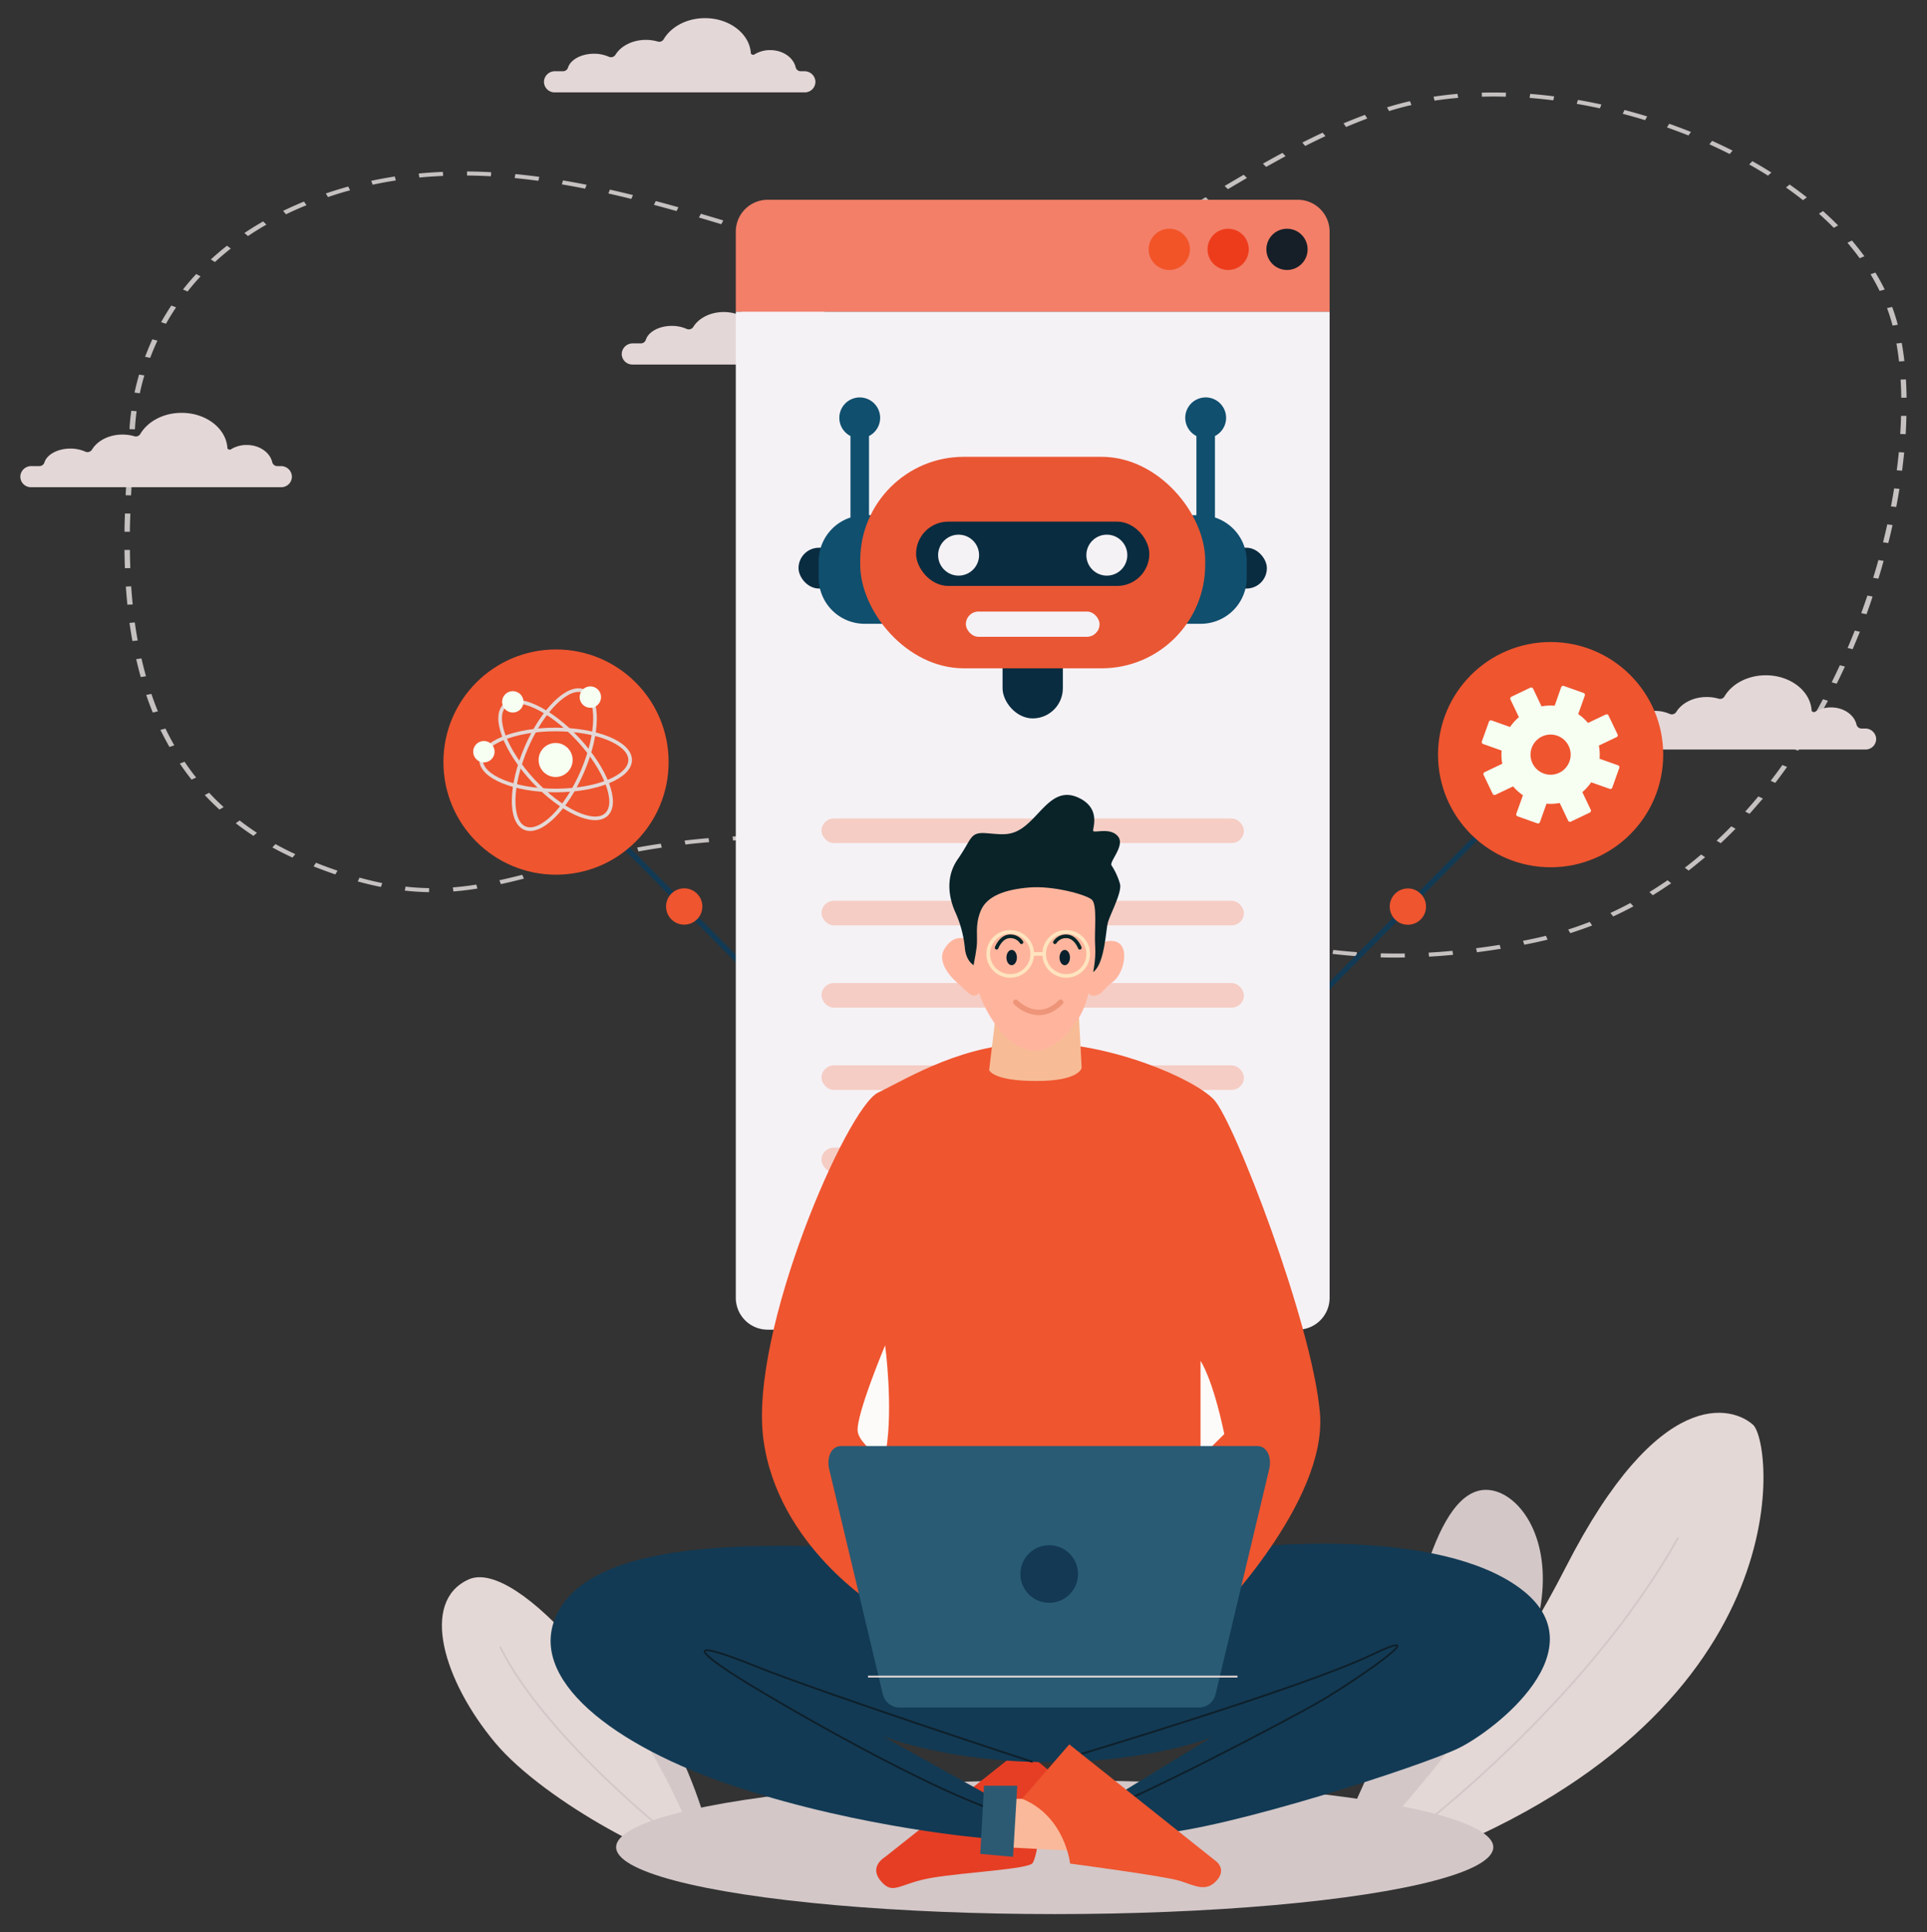<svg id="Layer_1" data-name="Layer 1" xmlns="http://www.w3.org/2000/svg" viewBox="0 0 1062.41 1065.1"><rect x="0" y="0" width="1062.41" height="1065.1" fill="#333333" stroke="none"/><defs><style>.cls-1{fill:#c5c1c0;}.cls-2{fill:#e4d7d7;}.cls-20,.cls-26,.cls-28,.cls-3,.cls-31,.cls-32,.cls-33,.cls-6{fill:none;stroke-miterlimit:10;}.cls-3{stroke:#123a54;}.cls-3,.cls-33{stroke-width:3px;}.cls-4{fill:#ef552f;}.cls-5{fill:#f7fff2;}.cls-26,.cls-6{stroke:#e4d8d6;}.cls-31,.cls-32,.cls-6{stroke-width:2px;}.cls-7{fill:#f5f2f6;}.cls-8{fill:#f5cdc4;}.cls-9{fill:#f37f68;}.cls-10{fill:#161f27;}.cls-11{fill:#ed3c1c;}.cls-12{fill:#f25428;}.cls-13{fill:#0a2c40;}.cls-14{fill:#104f6e;}.cls-15{fill:#e95633;}.cls-16{fill:#ffb59d;}.cls-17{fill:#092329;}.cls-18{fill:#d3c7c8;}.cls-19{fill:#e4d8d6;}.cls-20{stroke:#d3c7c8;}.cls-21{fill:#e63e24;}.cls-22{fill:#123a54;}.cls-23{fill:#fdfbf9;}.cls-24{fill:#f7bc96;}.cls-25{fill:#295b74;}.cls-27{fill:#133955;}.cls-28{stroke:#0e1f2a;}.cls-29{fill:#fab99a;}.cls-30{fill:#0a202d;}.cls-31{stroke:#062528;}.cls-31,.cls-33{stroke-linecap:round;}.cls-32{stroke:#ffe4bf;}.cls-33{stroke:#ee9579;}.cls-34{fill:#2c5a73;}</style></defs><title>solutions-illustrator</title><path class="cls-1" d="M769.78,527.83c-2.87,0-5.77,0-8.59-.11l.1-2.23q6.48.16,13.18.08l.06,2.23Zm18.08-.5-.21-2.23c4.29-.23,8.71-.56,13.12-1l.36,2.21C796.67,526.76,792.2,527.09,787.86,527.33Zm-40-.27c-4.39-.32-8.84-.74-13.23-1.25l.45-2.2c4.33.5,8.72.92,13,1.23Zm66.43-2.17-.49-2.2c4.26-.55,8.63-1.17,13-1.87l.61,2.18C823,523.71,818.62,524.34,814.32,524.89ZM721.55,524c-4.26-.69-8.61-1.48-13-2.36l.77-2.15c4.29.87,8.6,1.65,12.8,2.32Zm118.84-3.26-.71-2.17,1.69-.32c3.65-.71,7.33-1.52,10.93-2.42l.93,2.12c-3.67.91-7.41,1.74-11.14,2.46ZM695.81,518.8c-4.07-1-8.3-2.07-12.59-3.25l1-2.1c4.24,1.17,8.44,2.25,12.48,3.23Zm169.93-4.42-1.15-2c4-1.28,8-2.69,11.87-4.21l1.35,2C873.85,511.65,869.79,513.09,865.74,514.38Zm-195-2.41c-3.85-1.16-7.87-2.42-12.3-3.83l1.15-2.06c4.41,1.41,8.41,2.66,12.24,3.81Zm218.66-6.82-1.54-1.91c3.7-1.7,7.39-3.55,11-5.48l1.71,1.82C897,501.54,893.2,503.41,889.45,505.15Zm-243.15-1-12.13-4.07,1.2-2c4.07,1.36,8.1,2.72,12.12,4.05ZM622.06,496q-6-2-12.15-4l1.16-2q6.16,2,12.18,4Zm289.17-2.54-1.85-1.74c3.35-2.05,6.71-4.24,10-6.5l2,1.65C918,489.18,914.63,491.4,911.23,493.48Zm-674.67-1.67c-4.43-.07-8.94-.36-13.39-.86l.43-2.21c4.33.49,8.71.77,13,.84Zm13.41-.42-.3-2.22c4.2-.32,8.43-.83,12.94-1.54l.6,2.18C258.6,490.54,254.27,491.06,250,491.39ZM210,488.91c-4.15-.83-8.45-1.85-12.77-3.05l1-2.09c4.23,1.17,8.44,2.17,12.51,3Zm387.69-.76c-4.29-1.33-8.31-2.54-12.29-3.7l1.05-2.08c4,1.16,8,2.37,12.36,3.71Zm-321.55-.8-.81-2.14c3.79-.83,7.79-1.77,12.59-3l.93,2.11C284,485.56,280,486.52,276.16,487.35ZM184.87,482c-3.9-1.33-7.94-2.82-12-4.43l1.37-2c4,1.59,8,3.06,11.84,4.37Zm116.57-1-1-2.11,1.13-.3c3.71-1,7.5-2,11.41-3l.95,2.11q-5.85,1.51-11.39,3ZM573,481c-4.19-1.13-8.4-2.21-12.51-3.22l.91-2.12c4.13,1,8.37,2.1,12.59,3.23ZM931,479.88l-2.11-1.56c3-2.33,6.06-4.79,9-7.3l2.2,1.49C937.08,475,934,477.52,931,479.88Zm-383.08-5c-4.24-.93-8.53-1.81-12.75-2.63l.73-2.16c4.25.82,8.56,1.71,12.84,2.64Zm-221.36-.16-.88-2.13c4.44-1.05,8.61-2,12.75-2.86l.8,2.15C335.08,472.7,330.93,473.63,326.52,474.68Zm-165.3-2c-3.81-1.76-7.55-3.65-11.11-5.62l1.74-1.81c3.49,1.94,7.17,3.8,10.91,5.53Zm361.06-2.75c-4.27-.71-8.62-1.37-12.94-2l.54-2.19c4.35.61,8.74,1.28,13,2ZM352,469.34l-.69-2.17c4.34-.78,8.72-1.5,13-2.13l.57,2.19C360.6,467.85,356.26,468.57,352,469.34Zm144.35-3.06c-4.31-.5-8.71-.95-13.09-1.34l.35-2.22c4.41.4,8.84.85,13.18,1.35Zm-118.46-.76-.44-2.2c4.34-.5,8.78-.95,13.2-1.32l.33,2.22C386.57,464.59,382.17,465,377.86,465.52Zm570.82-.71-2.29-1.4c2.72-2.55,5.44-5.21,8.08-7.91l2.37,1.33C954.17,459.55,951.43,462.24,948.68,464.81Zm-478.59-.89q-2.93-.19-5.89-.36-3.69-.21-7.29-.37l.17-2.23q3.62.17,7.34.37,3,.17,5.93.36Zm-66-.61-.21-2.22c4.37-.24,8.84-.42,13.29-.54l.1,2.23C412.86,462.9,408.43,463.08,404.09,463.31Zm39.61-.57c-4.23-.09-8.46-.14-12.6-.14h-.62v-2.23h.62c4.16,0,8.43.05,12.69.14Zm-304-2c-3.35-2.19-6.62-4.53-9.73-6.94l2.11-1.56c3.05,2.37,6.26,4.66,9.55,6.82Zm824.9-12.12-2.43-1.26c2.43-2.71,4.87-5.52,7.23-8.37l2.5,1.19C969.46,443,967,445.88,964.55,448.61ZM121,446.26c-2.81-2.57-5.54-5.27-8.11-8l2.41-1.28c2.53,2.71,5.21,5.37,8,7.9Zm857.76-14.72-2.55-1.13c2.19-2.84,4.37-5.78,6.47-8.73l2.59,1.06C983.14,425.71,981,428.67,978.74,431.54Zm-873.15-1.8c-2.25-2.84-4.43-5.82-6.47-8.85l2.63-1c2,3,4.15,5.92,6.37,8.71Zm885.8-15.94-2.63-1c2-2.94,3.89-6,5.76-9l2.67.94C995.31,407.79,993.36,410.84,991.39,413.8ZM93.44,411.74c-1.74-3-3.4-6.2-5-9.39l2.77-.77c1.53,3.15,3.17,6.27,4.88,9.27Zm909.21-16.2-2.7-.89c1.73-3,3.45-6.12,5.1-9.22l2.74.84C1006.12,389.38,1004.4,392.5,1002.65,395.54ZM84.23,392.77c-1.28-3.14-2.5-6.42-3.62-9.72l2.86-.55c1.11,3.26,2.31,6.5,3.58,9.62Zm928.38-15.88-2.75-.78c1.54-3.11,3.06-6.28,4.51-9.42l2.78.73C1015.69,370.59,1014.17,373.77,1012.61,376.89Zm-935-3.67c-.91-3.22-1.75-6.55-2.51-9.9l2.9-.38c.76,3.32,1.6,6.63,2.49,9.82Zm943.83-15.35-2.8-.69c1.34-3.14,2.67-6.36,3.95-9.58l2.82.64C1024.09,351.47,1022.75,354.71,1021.4,357.87ZM73,353.35c-.59-3.24-1.13-6.61-1.6-10l2.93-.23c.47,3.37,1,6.71,1.59,9.93Zm956-14.79-2.84-.59c1.16-3.19,2.3-6.45,3.39-9.69l2.86.55C1031.38,332.09,1030.23,335.36,1029.06,338.56ZM70.23,333.32c-.33-3.27-.61-6.65-.84-10l2.94-.12c.23,3.38.51,6.74.84,10ZM1035.61,319l-2.87-.51c1-3.22,2-6.51,2.86-9.78l2.88.45C1037.57,312.49,1036.6,315.8,1035.61,319ZM68.87,313.21c-.13-3.29-.2-6.68-.24-10.07h3c0,3.37.11,6.74.23,10Zm972.21-13.88-2.9-.41c.82-3.27,1.6-6.59,2.32-9.88l2.91.37C1042.68,292.72,1041.9,296.05,1041.08,299.33ZM71.6,293.1l-2.95,0c0-3.27.12-6.65.24-10.05l3,.06C71.72,286.48,71.64,289.85,71.6,293.1Zm973.85-13.64-2.91-.32c.63-3.3,1.21-6.64,1.75-9.94l2.92.27C1046.68,272.79,1046.09,276.15,1045.45,279.46Zm-973.18-6.4-3-.08c.17-3.42.37-6.77.58-10l2.95.1C72.64,266.31,72.44,269.66,72.27,273.06Zm976.4-13.6-2.93-.22c.43-3.33.82-6.69,1.14-10l2.94.17C1049.5,252.73,1049.11,256.11,1048.67,259.46ZM73.55,253l-3-.12q.36-4.87.72-9.45l0-.58,2.94.13,0,.58Q73.9,248.15,73.55,253Zm977.09-13.66-3-.11c.22-3.38.37-6.75.46-10l2.95,0C1051,232.57,1050.86,236,1050.64,239.36ZM74.39,236.64l-3-.09c.17-3.24.49-6.65,1-10.11l2.93.23C74.87,230.09,74.55,233.44,74.39,236.64Zm973.82-17.4c0-3.38-.17-6.74-.36-10l2.94-.1c.2,3.28.32,6.67.37,10.07ZM77.08,216.77l-2.91-.36c.72-3.32,1.57-6.66,2.52-9.93l2.88.48C78.63,210.19,77.79,213.49,77.08,216.77ZM1047,199.26c-.39-3.42-.87-6.75-1.44-9.92l2.93-.3c.57,3.2,1.06,6.58,1.45,10Zm-964.18-2L80,196.67c1.22-3.25,2.58-6.49,4-9.64l2.79.74C85.34,190.87,84,194.07,82.8,197.28Zm960.6-17.79,1.45-.21-1.45.19c-.85-3.24-1.87-6.47-3.05-9.64l2.83-.61a99.67,99.67,0,0,1,3.1,9.78l-1.43.28Zm-951.88-1-2.71-.88c1.75-3.11,3.64-6.2,5.62-9.17l2.64,1C95.11,172.35,93.24,175.39,91.52,178.47Zm11.89-17.78-2.53-1.14c2.29-2.9,4.74-5.76,7.28-8.49l2.41,1.28C108.07,155,105.66,157.84,103.41,160.69Zm932.86-.32c-1.51-3.08-3.2-6.17-5-9.19l2.68-.93c1.87,3.07,3.59,6.21,5.12,9.35Zm-498.11-3.26h-1.59l0-2.23c.52,0,1,0,1.55,0,3.83,0,7.7-.15,11.52-.44l.29,2.22C546.06,157,542.08,157.11,538.16,157.11Zm-15-.72c-4.36-.42-8.8-1-13.2-1.81l.68-2.18c4.3.77,8.64,1.37,12.89,1.78Zm40-1.32-.62-2.18c4.17-.68,8.42-1.55,12.64-2.59l.91,2.13C571.83,153.48,567.48,154.37,563.21,155.07ZM497.1,152c-4.07-.9-8.35-1.91-12.72-3l.92-2.12c4.34,1.07,8.59,2.07,12.62,3Zm91.57-3.07-1.15-2.06c3.88-1.24,7.89-2.67,11.9-4.23l1.34,2C596.69,146.16,592.62,147.61,588.67,148.88Zm-116.88-3.19c-4-1.08-8.07-2.21-12.48-3.47l1-2.09c4.39,1.26,8.46,2.39,12.43,3.46Zm-353.26-1.27L116.25,143c2.83-2.6,5.82-5.14,8.89-7.55l2.12,1.54C124.24,139.37,121.3,141.87,118.53,144.42Zm906.77-2.12c-2.08-2.87-4.36-5.74-6.75-8.54l2.48-1.21c2.43,2.84,4.73,5.76,6.86,8.67Zm-412.86-2.62-1.5-1.92c3.61-1.62,7.37-3.4,11.19-5.29l1.61,1.86C619.9,136.25,616.09,138.05,612.44,139.68ZM446.91,138.6q-6.15-1.83-12.34-3.71l1.1-2.07q6.18,1.88,12.32,3.71Zm-24.65-7.48L410,127.34l1.1-2.07,12.29,3.78Zm-285.52-1-2-1.67c3.32-2.23,6.8-4.38,10.34-6.41l1.78,1.78C143.43,125.8,140,127.92,136.74,130.11Zm498-1.47-1.7-1.82c3.39-1.81,6.88-3.74,10.69-5.89l1.77,1.79C641.67,124.88,638.15,126.82,634.74,128.64Zm376.3-3.06c-2.59-2.62-5.35-5.24-8.2-7.79l2.25-1.44c2.89,2.58,5.69,5.24,8.31,7.9Zm-613.36-2q-6.15-1.86-12.33-3.68l1.07-2.08q6.19,1.83,12.35,3.69Zm-240-5.46-1.6-1.88c3.71-1.8,7.58-3.53,11.51-5.14l1.4,2C165.14,114.66,161.33,116.36,157.69,118.13Zm498.39-1.5-1.8-1.77q5.22-3,10.47-6.16l1.81,1.76Q661.31,113.57,656.08,116.63ZM373,116.34c-4.3-1.21-8.49-2.36-12.46-3.42l1-2.1c4,1.06,8.19,2.22,12.51,3.43Zm621.05-6c-3-2.37-6.16-4.72-9.38-7l2-1.63c3.26,2.29,6.46,4.67,9.5,7.08Zm-646-.69c-4.3-1.07-8.56-2.08-12.64-3l.84-2.13c4.11.92,8.39,1.93,12.72,3Zm-167.2-1-1.22-2c4.07-1.39,8.23-2.68,12.38-3.83l1,2.09C188.87,106,184.78,107.28,180.78,108.65ZM677,104.26l-1.81-1.75c3.48-2.06,7-4.13,10.5-6.18l1.79,1.77Q682.23,101.18,677,104.26ZM322.61,104c-4.34-.86-8.66-1.66-12.85-2.36l.64-2.18c4.23.71,8.58,1.51,13,2.38Zm-117.15-2.18-.81-2.15c4.26-.91,8.63-1.71,13-2.38l.58,2.19C213.94,100.13,209.64,100.92,205.46,101.82Zm91.35-2.15c-4.41-.59-8.8-1.1-13.05-1.51l.37-2.21c4.3.41,8.74.93,13.19,1.52Zm-65.6-1.81-.37-2.21c4.36-.42,8.84-.72,13.31-.91l.16,2.23C239.91,97.15,235.5,97.45,231.21,97.86Zm39.43-.69c-4.43-.24-8.86-.38-13.16-.42l0-2.23c4.36,0,8.85.18,13.34.42Zm704.1-.36c-3.34-2.1-6.83-4.18-10.36-6.17l1.76-1.79c3.57,2,7.1,4.12,10.49,6.25ZM698.06,92l-1.77-1.79c3.78-2.13,7.3-4.07,10.76-5.93l1.71,1.81C705.31,88,701.81,89.92,698.06,92ZM953.6,84.89c-3.64-1.84-7.39-3.63-11.16-5.33l1.5-1.91c3.82,1.71,7.62,3.53,11.3,5.38Zm-234-4.44L718,78.59c3.81-1.92,7.58-3.76,11.21-5.45l1.55,1.9C727.16,76.72,723.42,78.54,719.64,80.45Zm211.28-5.78c-3.87-1.55-7.85-3-11.83-4.44l1.25-2c4,1.42,8,2.93,12,4.5ZM742.14,70,740.71,68c4-1.66,7.93-3.24,11.82-4.68l1.29,2C750,66.79,746.05,68.34,742.14,70ZM907,66.24c-4.07-1.25-8.22-2.43-12.35-3.51l1-2.11c4.17,1.1,8.37,2.29,12.49,3.55Zm-141.15-5-1.14-2.06c4.06-1.28,8.3-2.43,12.63-3.41l.85,2.13C773.93,58.86,769.78,60,765.82,61.23Zm116.23-1.51c-4.24-.92-8.54-1.75-12.78-2.48l.66-2.18c4.29.74,8.64,1.59,12.93,2.52Zm-91.16-4.24-.58-2.18c4.3-.66,8.75-1.18,13.24-1.57l.33,2.22C799.47,54.33,795.11,54.84,790.89,55.48Zm65.45-.18c-4.36-.55-8.75-1-13.05-1.34l.3-2.22c4.36.34,8.82.8,13.24,1.36Zm-26.19-2c-4.42-.13-8.88-.13-13.16,0l-.1-2.23c4.35-.12,8.88-.11,13.37,0Z"/><path class="cls-2" d="M160.9,262.15a6,6,0,0,0-6.06-5.23h-2a2.87,2.87,0,0,1-2.78-2.27c-1.3-5.34-7.09-9.37-14-9.37a16.46,16.46,0,0,0-8.07,2c-.32.18-.64.37-.94.57a1.86,1.86,0,0,1-.34,0,1.62,1.62,0,0,1-1.32-.66,12.5,12.5,0,0,0-.18-1.75c-1.57-10.08-12.2-17.87-25.07-17.87-10.08,0-18.76,4.77-22.81,11.68a2.84,2.84,0,0,1-3.28,1.2,23.77,23.77,0,0,0-6.52-.91c-7.38,0-13.74,3.34-16.75,8.19A2.9,2.9,0,0,1,47,248.94a20,20,0,0,0-8.19-1.67c-7.08,0-13,3.3-14.34,7.71a2.87,2.87,0,0,1-2.77,1.94h-4.4a6,6,0,0,0-6.06,5.23,5.82,5.82,0,0,0,5.78,6.41H155.11A5.83,5.83,0,0,0,160.9,262.15Z"/><path class="cls-2" d="M492.39,194.51a6,6,0,0,0-6.06-5.23h-2a2.87,2.87,0,0,1-2.78-2.26c-1.3-5.35-7.09-9.38-14-9.38a16.46,16.46,0,0,0-8.07,2c-.32.18-.64.37-.94.57a1.19,1.19,0,0,1-.33,0,1.63,1.63,0,0,1-1.33-.66,12.65,12.65,0,0,0-.18-1.75C455.05,167.8,444.42,160,431.55,160c-10.08,0-18.75,4.77-22.81,11.68a2.84,2.84,0,0,1-3.28,1.2A23.7,23.7,0,0,0,399,172c-7.39,0-13.75,3.34-16.75,8.18a2.91,2.91,0,0,1-3.67,1.13,20,20,0,0,0-8.19-1.67c-7.08,0-13,3.31-14.34,7.71a2.87,2.87,0,0,1-2.77,1.94h-4.4a6,6,0,0,0-6.06,5.23,5.83,5.83,0,0,0,5.79,6.42h138A5.83,5.83,0,0,0,492.39,194.51Z"/><path class="cls-2" d="M449.53,44.5a6,6,0,0,0-6.06-5.23h-2A2.87,2.87,0,0,1,438.65,37c-1.3-5.35-7.09-9.38-14-9.38a16.46,16.46,0,0,0-8.07,2c-.32.18-.64.37-.94.57a1.19,1.19,0,0,1-.33,0,1.63,1.63,0,0,1-1.33-.66,12.65,12.65,0,0,0-.18-1.75C412.19,17.79,401.56,10,388.69,10c-10.08,0-18.75,4.77-22.81,11.68a2.84,2.84,0,0,1-3.28,1.2,23.7,23.7,0,0,0-6.51-.9c-7.39,0-13.75,3.34-16.75,8.18a2.91,2.91,0,0,1-3.67,1.13,20,20,0,0,0-8.19-1.67c-7.07,0-13,3.31-14.34,7.71a2.87,2.87,0,0,1-2.77,1.94H306a6,6,0,0,0-6.06,5.23,5.83,5.83,0,0,0,5.79,6.42h138A5.83,5.83,0,0,0,449.53,44.5Z"/><path class="cls-2" d="M1034.36,406.81a6,6,0,0,0-6.06-5.23h-2a2.87,2.87,0,0,1-2.78-2.26c-1.3-5.35-7.08-9.38-14-9.38a16.45,16.45,0,0,0-8.06,2c-.33.18-.65.37-1,.57a1.15,1.15,0,0,1-.33,0,1.59,1.59,0,0,1-1.32-.66,16.72,16.72,0,0,0-.18-1.75c-1.58-10.08-12.21-17.87-25.08-17.87-10.08,0-18.75,4.77-22.81,11.68a2.83,2.83,0,0,1-3.28,1.2,23.7,23.7,0,0,0-6.51-.9c-7.39,0-13.74,3.34-16.75,8.18a2.9,2.9,0,0,1-3.66,1.13,20.12,20.12,0,0,0-8.2-1.67c-7.07,0-13,3.31-14.34,7.71a2.84,2.84,0,0,1-2.76,1.94H890.8a6,6,0,0,0-6.06,5.23,5.84,5.84,0,0,0,5.79,6.42h138A5.83,5.83,0,0,0,1034.36,406.81Z"/><line class="cls-3" x1="821.21" y1="454.29" x2="687.8" y2="589.02"/><line class="cls-3" x1="332.21" y1="454.22" x2="465.62" y2="588.95"/><circle class="cls-4" cx="854.9" cy="415.98" r="62.08"/><circle class="cls-4" cx="776.2" cy="499.74" r="10.01"/><circle class="cls-4" cx="306.55" cy="420.07" r="62.08"/><circle class="cls-4" cx="377.22" cy="499.68" r="10.01"/><circle class="cls-5" cx="306.33" cy="418.92" r="9.38"/><ellipse class="cls-6" cx="306.33" cy="418.92" rx="41.09" ry="16.82"/><circle class="cls-5" cx="266.78" cy="414.35" r="5.9"/><ellipse class="cls-6" cx="306.33" cy="418.92" rx="16.82" ry="41.09" transform="translate(-203.34 321.09) rotate(-42.96)"/><circle class="cls-5" cx="282.72" cy="386.87" r="5.9"/><ellipse class="cls-6" cx="305.62" cy="418.75" rx="41.09" ry="16.82" transform="translate(-199.93 533.52) rotate(-66.67)"/><circle class="cls-5" cx="325.48" cy="384.25" r="5.9"/><path class="cls-5" d="M892.07,421.85l-10.19-3.62a26.66,26.66,0,0,0-.38-7.26l9.77-4.65a1.13,1.13,0,0,0,.54-1.51l-5-10.43a1.13,1.13,0,0,0-1.51-.54l-9.79,4.66a26.46,26.46,0,0,0-5.39-4.88l3.63-10.19a1.15,1.15,0,0,0-.69-1.46l-10.88-3.86a1.16,1.16,0,0,0-1.46.69L857.14,389a26.52,26.52,0,0,0-7.24.38l-4.66-9.79a1.16,1.16,0,0,0-1.52-.54l-10.42,5a1.13,1.13,0,0,0-.54,1.51l4.65,9.77a27,27,0,0,0-4.87,5.4l-10.19-3.62a1.13,1.13,0,0,0-1.45.69L817,408.66a1.14,1.14,0,0,0,.7,1.45l10.18,3.61a26.74,26.74,0,0,0,.37,7.27l-9.75,4.65a1.14,1.14,0,0,0-.54,1.52l5,10.42a1.15,1.15,0,0,0,1.52.53l9.75-4.63a26.84,26.84,0,0,0,5.41,4.88L836,448.53a1.14,1.14,0,0,0,.69,1.45l10.88,3.87a1.14,1.14,0,0,0,1.45-.7L852.64,443a27.22,27.22,0,0,0,7.28-.38l4.64,9.74a1.13,1.13,0,0,0,1.51.54l10.43-5a1.14,1.14,0,0,0,.54-1.51l-4.65-9.76a26.81,26.81,0,0,0,4.88-5.41l10.18,3.61a1.13,1.13,0,0,0,1.45-.68l3.86-10.88A1.14,1.14,0,0,0,892.07,421.85Zm-40.88,4.55a11.06,11.06,0,1,1,14.12-6.72A11.05,11.05,0,0,1,851.19,426.4Z"/><path class="cls-7" d="M405.67,171.8V715.44a17.56,17.56,0,0,0,17.51,17.5H715.55a17.56,17.56,0,0,0,17.5-17.5V171.8Z"/><rect class="cls-8" x="452.91" y="451.17" width="232.9" height="13.54" rx="6.77"/><rect class="cls-8" x="452.91" y="496.53" width="232.9" height="13.54" rx="6.77"/><rect class="cls-8" x="452.91" y="541.89" width="232.9" height="13.54" rx="6.77"/><rect class="cls-8" x="452.91" y="587.25" width="232.9" height="13.54" rx="6.77"/><rect class="cls-8" x="452.91" y="632.61" width="232.9" height="13.54" rx="6.77"/><rect class="cls-8" x="452.91" y="677.97" width="232.9" height="13.54" rx="6.77"/><path class="cls-9" d="M733.05,127.63a17.56,17.56,0,0,0-17.5-17.51H423.18a17.56,17.56,0,0,0-17.51,17.51V171.8H733.05Z"/><circle class="cls-10" cx="709.56" cy="137.45" r="11.37"/><circle class="cls-11" cx="677.11" cy="137.45" r="11.37"/><circle class="cls-12" cx="644.66" cy="137.45" r="11.37"/><rect class="cls-13" x="440.25" y="301.92" width="258.22" height="22.5" rx="11.25"/><rect class="cls-13" x="552.74" y="306.01" width="33.24" height="89.99" rx="16.62"/><path class="cls-14" d="M669.84,285.26V240.35a11.26,11.26,0,1,0-10.23,0V284H479.11V240.35a11.25,11.25,0,1,0-10.22,0v44.91a25.39,25.39,0,0,0-17.53,24.05v9.25a25.36,25.36,0,0,0,25.28,25.29H662.08a25.36,25.36,0,0,0,25.28-25.29v-9.25A25.38,25.38,0,0,0,669.84,285.26Z"/><rect class="cls-15" x="474.26" y="251.81" width="190.21" height="116.58" rx="57.1"/><rect class="cls-13" x="505.06" y="287.54" width="128.6" height="35.44" rx="17.72"/><rect class="cls-7" x="532.51" y="337.1" width="73.71" height="13.91" rx="6.96"/><circle class="cls-7" cx="528.5" cy="306.01" r="11.29"/><circle class="cls-7" cx="610.23" cy="306.01" r="11.29"/><path class="cls-16" d="M542.28,543.26c-2.3,4.62-3.32,5.51-5.52,5.51s-5.79-4.41-8.82-6.89-11.58-11.31-7.44-18.48,10.18-8.27,16.26-3.31S542.28,543.26,542.28,543.26Z"/><path class="cls-16" d="M598,543s1.32,6.9,5.9,5.79,3.75-3.31,9.82-7.72,10-21.23,0-22.34-13.52,10.76-13.52,10.76Z"/><path class="cls-17" d="M538.66,532.91s-5.75-1.34-6.68-10.1a62.5,62.5,0,0,0-5.29-20c-2.3-5.07-6.68-17.73,1.38-29.25s6.45-15,15.89-14.28,14.74,2.08,23.26-5.75,15-19.58,27.4-13.82,7.83,16.58,8.06,18.19,9.22-2.07,13.59,3-4.83,14-3.45,16.12a37.14,37.14,0,0,1,4.64,10.13c1.35,4.61-5.56,17-6.71,21.65s-1.75,22.35-8,27L591.4,508.08l-40.53-1.85Z"/><path class="cls-18" d="M391.1,1027.09c-6,3-51.88-30.13-67.45-56.14s-20.11-57.38-.37-62.94,57.24,56.12,69.26,109.87Z"/><path class="cls-18" d="M739.76,1015.46c-3.37-4.49,24.69-51.63,31.43-85.31S790.27,819,820.57,821.28s69.59,83.06-61.73,194.18Z"/><path class="cls-19" d="M381.72,1025.56c-7.86,5.61-80.82-31.43-108.88-65.1S231.32,883,258.25,870.67,352.53,938,381.72,1012.09Z"/><path class="cls-19" d="M748.74,1026.13c-3.37-3.94,62.86-61.18,114.49-162.2s92-88.67,103.26-78.57,28.06,161.7-188.57,241.91Z"/><path class="cls-20" d="M778.18,1010.84s95.63-71.28,147.06-163.31"/><path class="cls-20" d="M374,1015.46s-73.08-56.69-98.34-107.8"/><ellipse class="cls-18" cx="581.49" cy="1018.21" rx="241.8" ry="36.88"/><path class="cls-21" d="M581.49,978.55l-18-14.79-75.72,60s-9,5.17-2.07,13.22,10,1.11,28.33-1.94,53-4.72,55.26-8.06,3.61-15.82,3.61-15.82Z"/><path class="cls-22" d="M612.55,991.54l55.34-33.92s-33.07,13.71-89.46,13.71-92.07-14.42-92.07-14.42L546,990.15l-1.6,23.29S475.8,1008,406.55,985.18,290,924.94,307.06,889.76s83.55-39,146.76-37.37H695.11S793,842.15,838,875.47s-14.29,78.75-34.08,88.29-127,44.48-166.54,47.08Z"/><path class="cls-4" d="M484.05,885.92s-55.52-33.53-63.21-92.9S467,610.54,484.05,602.3s47.27-27.49,87.94-27.49,86.3,19.79,97.29,31.33,54.15,123.33,58.43,172.62-58.45,112.73-58.45,112.73Z"/><path class="cls-23" d="M498.07,813.14S473.88,798,472.87,789,488,741.57,488,741.57s4.54,33.77.51,58Z"/><path class="cls-23" d="M661.88,806.59V750.14s6.56,9.07,13.11,40.32L665.41,800Z"/><path class="cls-24" d="M549.15,558.19l-3.8,31.68s1.9,6,26,6,25-7.28,25-7.28l-1.9-36.12Z"/><path class="cls-16" d="M536.77,533.33c.45,10.47,6.61,26.2,16.54,36.95s22.06,12.41,33.09,1.38,13-20.4,14.62-27.85,3.31-14.34,2.76-22.61,1.38-22.62-1.93-25.37-21.24-7.73-34.47-6.62-23.44,4.68-26.75,13-1.38,13.79-2.21,20.13S536.67,531.08,536.77,533.33Z"/><path class="cls-25" d="M661.45,941.22h-166a9.5,9.5,0,0,1-8.68-7.12l-29.55-124c-1.69-7.07,1.24-13,6.55-13H693.13c5.31,0,8.24,5.94,6.55,13l-29.55,124A9.5,9.5,0,0,1,661.45,941.22Z"/><line class="cls-26" x1="478.54" y1="924.18" x2="682.26" y2="924.18"/><circle class="cls-27" cx="578.46" cy="867.63" r="15.88"/><path class="cls-28" d="M592.2,968s125.88-37.62,163.5-55.59-6.27,12.54-25.91,24.24S619.44,995.21,607.73,997.3"/><path class="cls-28" d="M569.28,971.2s-115.37-37.76-153-52.86-31.76-8.4-13.37,3.72,115.78,69.1,155.49,78.86"/><polygon class="cls-29" points="553.67 991.54 575.62 991.54 592.2 1004.08 592.2 1020.21 553.67 1018.22 553.67 991.54"/><path class="cls-4" d="M563.53,991.54l26-30,81.09,64.57s5.82,4.39,0,10.66-11.65,2.69-20.16,0-60.48-9.52-60.48-9.52S587.25,1001.2,563.53,991.54Z"/><ellipse class="cls-30" cx="557.76" cy="527.83" rx="2.88" ry="4.23"/><path class="cls-31" d="M563.17,519.38a7.23,7.23,0,0,0-6.76-3.22c-4.74.34-6.94,6.26-6.94,6.26"/><ellipse class="cls-30" cx="587.03" cy="527.83" rx="2.88" ry="4.23"/><path class="cls-31" d="M581.61,519.38a7.24,7.24,0,0,1,6.77-3.22c4.74.34,6.94,6.26,6.94,6.26"/><circle class="cls-32" cx="556.96" cy="525.82" r="12.14"/><circle class="cls-32" cx="587.83" cy="525.82" r="12.14"/><line class="cls-32" x1="569.1" y1="525.82" x2="575.69" y2="525.82"/><path class="cls-33" d="M560,552.44s12.08,12.71,24.78,0"/><polygon class="cls-34" points="542.53 984.34 560.85 984.34 558.53 1023.52 540.44 1021.9 542.53 984.34"/></svg>
